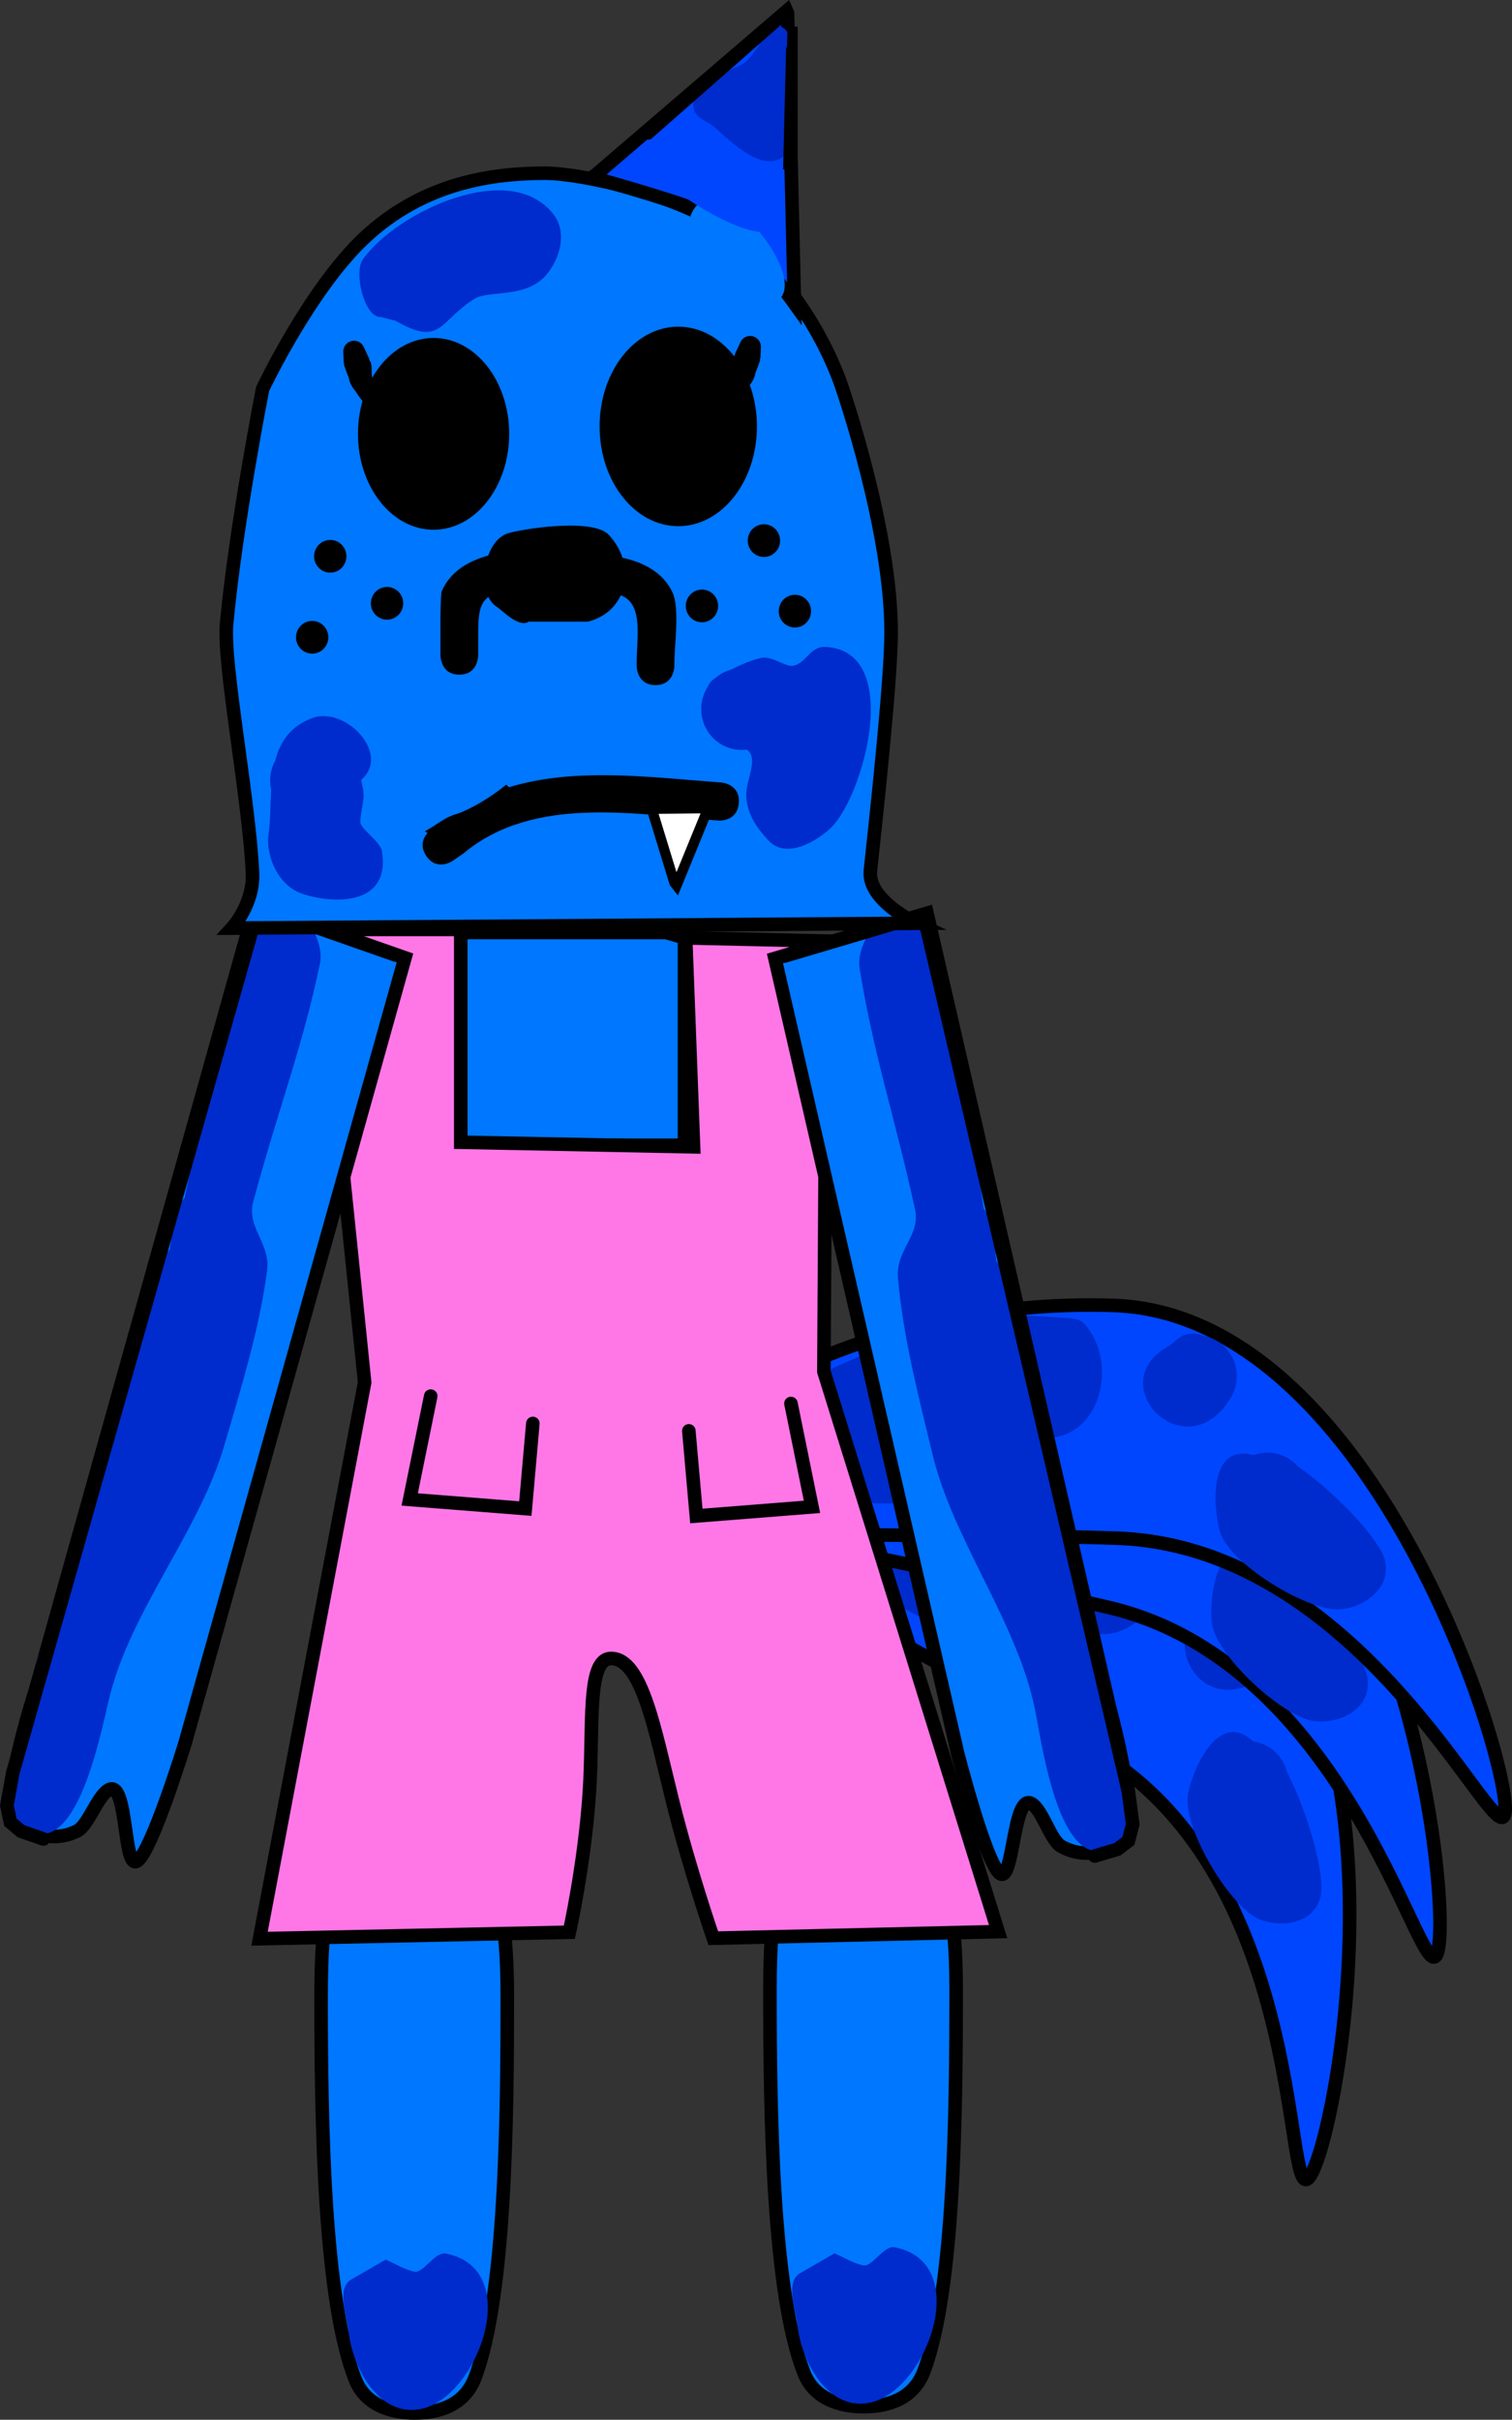<svg version="1.1" xmlns="http://www.w3.org/2000/svg" xmlns:xlink="http://www.w3.org/1999/xlink" width="223.059" height="356.771" viewBox="0,0,223.059,356.771"><rect x="0" y="0" width="223.059" height="356.771" fill="#333333" stroke="none"/><g transform="translate(-140.259,-0.199)"><g data-paper-data="{&quot;isPaintingLayer&quot;:true}" fill-rule="nonzero" stroke-linejoin="miter" stroke-miterlimit="10" stroke-dasharray="" stroke-dashoffset="0" style="mix-blend-mode: normal"><g stroke-linecap="butt"><path d="M215.101,294.564c0,17.947 -0.227,44.093 -4.748,56.16c-1.84,4.91 -6.794,5.245 -8.988,5.245c-2.075,0 -6.923,-0.464 -8.687,-4.912c-4.684,-11.811 -5.05,-38.151 -5.05,-56.494c0,-25.249 5.485,-20.618 13.072,-20.618c7.587,0 14.401,-4.631 14.401,20.618z" fill="#0077ff" stroke="#000000" stroke-width="2"/><path d="M197.155,333.357c1.41,0.594 2.736,1.46 4.23,1.781c1.312,0.282 3.031,-2.986 4.633,-2.678c11.54,2.222 4.945,20.749 -3.353,22.847c-6.411,1.621 -10.442,-6.101 -10.954,-11.282c-0.189,-1.907 -1.867,-6.443 0.309,-7.7z" fill="#002ccd" stroke="none" stroke-width="0.5"/></g><g stroke-linecap="butt"><path d="M281.317,293.638c0,17.947 -0.227,44.093 -4.748,56.16c-1.84,4.91 -6.794,5.245 -8.988,5.245c-2.075,0 -6.923,-0.464 -8.687,-4.912c-4.684,-11.811 -5.05,-38.151 -5.05,-56.494c0,-25.249 5.485,-20.618 13.072,-20.618c7.587,0 14.401,-4.631 14.401,20.618z" fill="#0077ff" stroke="#000000" stroke-width="2"/><path d="M263.371,332.431c1.41,0.594 2.736,1.46 4.23,1.781c1.312,0.282 3.031,-2.986 4.633,-2.678c11.54,2.222 4.945,20.749 -3.353,22.847c-6.411,1.621 -10.442,-6.101 -10.954,-11.282c-0.189,-1.907 -1.867,-6.443 0.309,-7.7z" fill="#002ccd" stroke="none" stroke-width="0.5"/></g><g stroke-linecap="butt"><g><path d="M317.12,227.664c32.658,18.944 20.973,85.346 16.578,93.097c-4.394,7.751 0.54,-43.647 -32.118,-62.592c-32.658,-18.944 -60.733,-30.703 -56.339,-38.454c4.394,-7.751 39.221,-10.996 71.878,7.948z" fill="#0046ff" stroke="#000000" stroke-width="2"/><path d="M298.485,241.343c-8.802,4.977 -21.11,-1.583 -29.3,-6.561c-2.818,-1.713 -7.874,-6.947 -4.989,-10.288c1.282,-1.484 3.74,-1.526 5.04,-2.993c1.219,-1.376 1.529,-3.612 3.822,-4.973c1.3,-0.772 5.957,-0.021 7.481,-0.029c4.591,-0.024 10.426,-1.573 14.756,0.88c4.873,2.76 9.798,5.438 14.535,8.432c0.868,0.549 1.947,1.154 2.214,2.153c1.959,7.31 -5.614,16.435 -13.212,12.027z" fill="#002ccd" stroke="none" stroke-width="0.5"/><path d="M335.089,279.761c-0.969,4.297 -6.343,4.841 -9.588,3.136c-4.139,-2.175 -10.995,-13.555 -9.949,-18.399c0.799,-3.701 4.498,-12.247 9.606,-7.536c0.735,0.103 1.463,0.347 2.147,0.744c1.471,0.853 2.446,2.245 2.822,3.789c2.881,5.477 5.703,14.981 4.962,18.267z" fill="#002ccd" stroke="none" stroke-width="0.5"/><path d="M322.791,249.214c-8.544,1.644 -11.584,-12.413 -1.104,-12.396c0.275,-0.068 0.555,-0.116 0.837,-0.144c1.731,-0.622 3.278,0.046 4.362,1.347c2.207,1.834 2.849,5.064 1.381,7.654c-0.641,1.13 -1.589,1.971 -2.676,2.477c-0.761,0.48 -1.688,0.849 -2.799,1.062z" fill="#002ccd" stroke="none" stroke-width="0.5"/></g><g><path d="M309.984,203.45c36.672,8.609 44.423,75.597 42.426,84.301c-1.997,8.704 -11.932,-41.949 -48.604,-50.558c-36.672,-8.609 -66.908,-11.675 -64.911,-20.378c1.997,-8.704 34.417,-21.974 71.089,-13.365z" fill="#0046ff" stroke="#000000" stroke-width="2"/><path d="M296.043,221.986c-7.009,7.334 -20.664,4.645 -29.925,2.268c-3.187,-0.818 -9.521,-4.354 -7.711,-8.395c0.804,-1.795 3.146,-2.552 3.972,-4.337c0.775,-1.673 0.434,-3.904 2.241,-5.877c1.024,-1.119 5.697,-1.758 7.155,-2.211c4.389,-1.362 9.534,-4.549 14.38,-3.464c5.453,1.221 10.933,2.348 16.322,3.832c0.988,0.272 2.193,0.537 2.735,1.416c3.96,6.427 -0.688,17.374 -9.22,15.372z" fill="#002ccd" stroke="none" stroke-width="0.5"/><path d="M342.048,248.089c0.298,4.398 -4.693,6.486 -8.286,5.801c-4.583,-0.875 -14.393,-9.77 -14.774,-14.714c-0.29,-3.777 0.814,-13.039 7.048,-10.019c0.733,-0.116 1.5,-0.095 2.268,0.085c1.652,0.388 2.983,1.436 3.783,2.804c4.321,4.404 9.733,12.68 9.961,16.042z" fill="#002ccd" stroke="none" stroke-width="0.5"/><path d="M321.56,222.43c-7.712,4.067 -14.632,-8.505 -4.593,-11.547c0.244,-0.145 0.498,-0.273 0.761,-0.382c1.48,-1.101 3.152,-0.912 4.561,0.017c2.636,1.112 4.172,4.017 3.505,6.925c-0.291,1.269 -0.959,2.351 -1.856,3.153c-0.592,0.682 -1.374,1.305 -2.377,1.834z" fill="#002ccd" stroke="none" stroke-width="0.5"/></g><g><path d="M304.53,192.672c37.627,1.251 58.075,65.447 57.784,74.377c-0.29,8.93 -19.749,-38.812 -57.375,-40.062c-37.627,-1.251 -67.876,1.673 -67.586,-7.257c0.29,-8.93 29.55,-28.308 67.176,-27.058z" fill="#0046ff" stroke="#000000" stroke-width="2"/><path d="M294.408,213.591c-5.47,8.57 -19.381,8.611 -28.922,8.096c-3.283,-0.177 -10.175,-2.403 -9.174,-6.722c0.445,-1.919 2.597,-3.121 3.065,-5.034c0.439,-1.794 -0.323,-3.915 1.071,-6.205c0.791,-1.298 5.252,-2.843 6.595,-3.572c4.044,-2.198 8.481,-6.333 13.443,-6.219c5.584,0.128 11.175,0.158 16.747,0.557c1.021,0.073 2.254,0.096 2.954,0.852c5.118,5.528 2.657,17.179 -6.097,16.888z" fill="#002ccd" stroke="none" stroke-width="0.5"/><path d="M344.545,230.172c1.135,4.256 -3.36,7.284 -7.016,7.316c-4.664,0.041 -15.994,-6.761 -17.314,-11.536c-1.009,-3.649 -1.702,-12.951 4.993,-11.211c0.697,-0.258 1.454,-0.387 2.241,-0.361c1.695,0.056 3.201,0.823 4.249,2.009c5.083,3.473 11.98,10.53 12.848,13.784z" fill="#002ccd" stroke="none" stroke-width="0.5"/><path d="M319.526,209.02c-6.786,5.503 -15.985,-5.473 -6.72,-10.427c0.211,-0.19 0.436,-0.365 0.673,-0.524c1.241,-1.37 2.917,-1.513 4.477,-0.878c2.799,0.574 4.863,3.122 4.766,6.106c-0.042,1.302 -0.49,2.494 -1.216,3.457c-0.45,0.785 -1.098,1.55 -1.98,2.266z" fill="#002ccd" stroke="none" stroke-width="0.5"/></g></g><path d="M207.125,169.063v-31.375h34.12v31.375z" fill="#0077ff" stroke="#000000" stroke-width="2" stroke-linecap="butt"/><path d="M194.053,204.024l-6.868,-66.784h21.048v31.375l34.342,0.672l-1.16,-30.752l-0.208,-0.061l20.973,0.481l-0.378,63.467l25.707,82.576l-42.021,0.973c0,0 -3.437,-9.945 -5.945,-19.948c-2.664,-10.623 -4.537,-21.341 -9.154,-21.297c-3.642,0.035 -2.546,10.142 -3.185,19.755c-0.698,10.511 -2.951,20.606 -2.951,20.606l-45.708,0.959z" fill="#ff77e7" stroke="#000000" stroke-width="2" stroke-linecap="butt"/><path d="M218.867,210.075l-1.108,12.55l-17.06,-1.345l3.102,-15.239" fill="none" stroke="#000000" stroke-width="2" stroke-linecap="round"/><path d="M256.946,207.132l3.102,15.239l-17.06,1.345l-1.108,-12.55" data-paper-data="{&quot;index&quot;:null}" fill="none" stroke="#000000" stroke-width="2" stroke-linecap="round"/><g><path d="M305.623,272.277c-1.342,0.399 -5.07,2.28 -8.825,0.134c-1.537,-0.878 -2.734,-5.259 -4.313,-6.261c-2.784,-1.767 -2.672,11.692 -4.688,10.293c-2.095,-1.455 -6.263,-17.734 -6.263,-17.734l-26.954,-117.202l22.437,-6.663l26.954,117.202c0,0 5.245,19.165 1.652,20.232z" fill="#0077ff" stroke="#000000" stroke-width="2" stroke-linecap="butt"/><path d="M303.94,247.899c0.033,0.031 1.012,8.56 1.065,8.787c1.137,4.807 6.541,13.281 -1.565,16.202c-6.755,2.434 -9.338,-14.46 -10.341,-19.879c-0.139,-0.752 -0.301,-1.5 -0.484,-2.245c-0.065,-0.189 -0.12,-0.383 -0.166,-0.583c-0.023,-0.102 -0.044,-0.204 -0.062,-0.306c-3.245,-12.115 -11.707,-23.328 -14.593,-35.375c-2.06,-8.599 -4.289,-17.045 -5.062,-25.844c-0.368,-4.189 3.369,-6.262 2.515,-10.159c-3.042,-13.869 -6.139,-22.863 -8.185,-35.588c-0.433,-2.694 1.883,-7.365 5.043,-7.615c6.949,-0.549 6.655,10.741 7.965,16.089c3.047,12.436 3.963,18.516 5.318,27.046c1.498,1.779 1.519,4.898 1.831,7.631c0.439,0.705 0.903,1.413 1.083,2.155c1.535,6.316 2.592,11.443 3.903,16.969c3.047,12.848 5.605,29.944 11.491,41.656z" fill="#002ccd" stroke="none" stroke-width="0.5" stroke-linecap="butt"/><path d="M255.951,141.174l20.571,-6.108l30.204,129.256l0.637,4.846l-0.63,2.453l-1.626,1.238l-3.354,0.996" fill="none" stroke="#000000" stroke-width="2" stroke-linecap="round"/></g><g><path d="M145.47,249.454l32.438,-115.771l22.099,7.735l-32.438,115.771c0,0 -4.929,16.061 -7.09,17.413c-2.079,1.301 -1.335,-12.138 -4.199,-10.507c-1.625,0.925 -3.027,5.243 -4.603,6.046c-3.852,1.963 -7.487,-0.096 -8.809,-0.559c-3.539,-1.239 2.602,-20.129 2.602,-20.129z" fill="#0077ff" stroke="#000000" stroke-width="2" stroke-linecap="butt"/><path d="M145.99,244.269c6.43,-11.415 9.79,-28.368 13.438,-41.055c1.569,-5.457 2.866,-10.527 4.697,-16.762c0.215,-0.732 0.711,-1.417 1.183,-2.1c0.44,-2.715 0.608,-5.829 2.188,-7.535c1.755,-8.456 2.956,-14.484 6.584,-26.76c1.56,-5.278 1.798,-16.57 8.713,-15.687c3.145,0.402 5.239,5.179 4.679,7.849c-2.642,12.612 -6.159,21.446 -9.85,35.153c-1.037,3.852 2.599,6.102 2.034,10.269c-1.186,8.751 -3.81,17.081 -6.272,25.571c-3.45,11.894 -12.429,22.687 -16.241,34.632c-0.023,0.101 -0.048,0.202 -0.076,0.303c-0.055,0.198 -0.12,0.389 -0.194,0.575c-0.218,0.735 -0.415,1.475 -0.589,2.219c-1.257,5.365 -4.632,22.115 -11.264,19.359c-7.959,-3.308 -2.163,-11.512 -0.801,-16.259c0.064,-0.224 1.443,-8.696 1.478,-8.726z" fill="#002ccd" stroke="none" stroke-width="0.5" stroke-linecap="butt"/><path d="M146.661,271.346l-3.303,-1.156l-1.566,-1.315l-0.514,-2.481l0.864,-4.81l36.252,-127.655l20.26,7.092" fill="none" stroke="#000000" stroke-width="2" stroke-linecap="round"/></g><path d="M174.475,137.04c0,0 3.256,-3.527 3.034,-8.166c-0.524,-10.995 -4.372,-30.787 -3.821,-36.698c1.34,-14.372 5.311,-34.631 5.311,-34.631c0,0 6.915,-14.645 14.961,-22.222c8.807,-8.293 19.115,-9.582 26.718,-9.582c5.358,0 20.39,3.218 27.864,9.003c11.974,9.266 16.008,22.801 16.008,22.801c0,0 7.175,20.732 7.175,35.888c0,6.702 -2.022,25.581 -3.058,35.125c-0.477,4.399 6.79,7.773 6.79,7.773z" fill="#0077ff" stroke="#000000" stroke-width="2" stroke-linecap="butt"/><path d="M186.596,82.219c0,-1.332 1.067,-2.412 2.384,-2.412c1.317,0 2.384,1.08 2.384,2.412c0,1.332 -1.067,2.412 -2.384,2.412c-1.317,0 -2.384,-1.08 -2.384,-2.412z" fill="#000000" stroke="none" stroke-width="0.5" stroke-linecap="butt"/><path d="M183.93,94.16c0,-1.332 1.067,-2.412 2.384,-2.412c1.317,0 2.384,1.08 2.384,2.412c0,1.332 -1.067,2.412 -2.384,2.412c-1.317,0 -2.384,-1.08 -2.384,-2.412z" fill="#000000" stroke="none" stroke-width="0.5" stroke-linecap="butt"/><path d="M194.974,89.153c0,-1.332 1.067,-2.412 2.384,-2.412c1.317,0 2.384,1.08 2.384,2.412c0,1.332 -1.067,2.412 -2.384,2.412c-1.317,0 -2.384,-1.08 -2.384,-2.412z" fill="#000000" stroke="none" stroke-width="0.5" stroke-linecap="butt"/><path d="M250.573,79.908c0,-1.332 1.067,-2.412 2.384,-2.412c1.317,0 2.384,1.08 2.384,2.412c0,1.332 -1.067,2.412 -2.384,2.412c-1.317,0 -2.384,-1.08 -2.384,-2.412z" fill="#000000" stroke="none" stroke-width="0.5" stroke-linecap="butt"/><path d="M241.433,89.538c0,-1.332 1.067,-2.412 2.384,-2.412c1.317,0 2.384,1.08 2.384,2.412c0,1.332 -1.067,2.412 -2.384,2.412c-1.317,0 -2.384,-1.08 -2.384,-2.412z" fill="#000000" stroke="none" stroke-width="0.5" stroke-linecap="butt"/><path d="M255.143,90.308c0,-1.332 1.067,-2.412 2.384,-2.412c1.317,0 2.384,1.08 2.384,2.412c0,1.332 -1.067,2.412 -2.384,2.412c-1.317,0 -2.384,-1.08 -2.384,-2.412z" fill="#000000" stroke="none" stroke-width="0.5" stroke-linecap="butt"/><path d="M236.963,101.211c-2.781,0 -2.781,-2.813 -2.781,-2.813v-0.385c0,-3.799 1.045,-8.819 -2.352,-10.037c-0.839,1.821 -2.472,3.282 -4.84,3.881h-8.735c-1.461,0.985 -3.979,-1.747 -4.66,-2.158c-0.554,-0.334 -0.98,-0.855 -1.284,-1.492c-1.49,1.107 -1.508,3 -1.508,6.34v2.311c0,0 0,2.813 -2.781,2.813c-2.781,0 -2.781,-2.813 -2.781,-2.813v-2.311c0,-1.069 -0.052,-6.651 0.212,-7.24c1.314,-2.932 3.989,-4.395 6.828,-5.199c0.599,-1.634 1.667,-2.974 3.142,-3.347c3.147,-0.796 12.426,-2.059 14.631,0.283c0.973,1.033 1.648,2.199 2.036,3.398c2.987,0.622 6.02,2.139 7.392,5.133c1.074,2.343 0.263,7.789 0.263,10.438v0.385c0,0 0,2.813 -2.781,2.813z" fill="#000000" stroke="none" stroke-width="0.5" stroke-linecap="butt"/><path d="M201.943,122.124c-1.017,-4.043 -3.8,-14.196 2.595,-15.945c1.695,-0.464 3.092,1.706 4.511,2.753c2.934,2.166 3.718,4.98 6.29,7.339c9.917,-3.018 21.112,-1.432 31.34,-0.699c0,0 2.774,0.2 2.577,3.006c-0.197,2.806 -2.972,2.607 -2.972,2.607c-12.229,-0.884 -27.272,-3.839 -37.662,4.852l-1.627,1.117c0,0 -2.311,1.565 -3.859,-0.772c-1.012,-1.529 -0.374,-2.727 0.189,-3.374zM206.533,114.851c0.208,1.743 0.288,3.527 0.657,5.271c0.045,-0.031 0.091,-0.061 0.136,-0.092l-0.005,-0.806c0,0 0.34,0.089 0.746,0.326c0.554,-0.347 1.115,-0.671 1.682,-0.975c-1.114,-1.173 -2.256,-2.471 -3.217,-3.725z" fill="#000000" stroke="none" stroke-width="0.5" stroke-linecap="butt"/><path d="M215.376,64.166c0,7.809 -4.994,14.139 -11.154,14.139c-6.16,0 -11.154,-6.33 -11.154,-14.139c0,-7.809 4.994,-14.139 11.154,-14.139c6.16,0 11.154,6.33 11.154,14.139z" fill="#000000" stroke="none" stroke-width="0" stroke-linecap="butt"/><path d="M205.861,63.356c-1.505,0.515 -2.015,-1.007 -2.015,-1.007l0.098,0.142c-0.23,-0.363 -0.531,-0.723 -0.846,-1.08c-4.852,1.304 -8.103,0.232 -10.36,-3.493c-0.56,-0.632 -0.935,-1.341 -1.026,-2.031c-0.251,-0.593 -0.488,-1.231 -0.711,-1.914l0.072,-0.227l-0.098,0.005l-0.076,-1.594c-0.05,-0.712 0.377,-1.396 1.076,-1.636c0.781,-0.268 1.625,0.115 1.958,0.86l0.841,1.821l-0.058,0.028c0.054,0.079 0.105,0.159 0.155,0.241c0.334,0.554 0.127,1.588 0.299,2.389c0.164,0.308 0.332,0.59 0.506,0.846c0.139,0.097 0.312,0.171 0.527,0.215c0.625,0.127 1.889,-0.117 3.072,-0.378c0.028,-0.011 0.057,-0.022 0.086,-0.032c0.143,-0.049 0.289,-0.076 0.432,-0.083c0.782,-0.176 1.475,-0.334 1.847,-0.36l0.12,0.731c1.058,-0.01 1.864,0.33 2.641,1.044c0.437,0.065 0.932,0.319 1.185,1.073c0.052,0.156 0.083,0.302 0.097,0.438c0.296,0.414 0.604,0.88 0.936,1.4l0.24,0.566c0,0 0.51,1.523 -0.996,2.038z" fill="#000000" stroke="none" stroke-width="0.5" stroke-linecap="butt"/><path d="M240.322,48.364c6.409,0 11.604,6.585 11.604,14.709c0,8.123 -5.195,14.709 -11.604,14.709c-6.409,0 -11.604,-6.585 -11.604,-14.709c0,-8.123 5.195,-14.709 11.604,-14.709z" fill="#000000" stroke="none" stroke-width="0" stroke-linecap="butt"/><path d="M236.553,60.616l0.24,-0.566c0.331,-0.52 0.639,-0.986 0.936,-1.4c0.014,-0.136 0.045,-0.281 0.097,-0.438c0.252,-0.753 0.748,-1.008 1.184,-1.073c0.777,-0.715 1.584,-1.054 2.641,-1.044l0.12,-0.731c0.372,0.026 1.065,0.184 1.847,0.36c0.144,0.007 0.289,0.034 0.432,0.083c0.029,0.01 0.058,0.021 0.086,0.032c1.182,0.26 2.447,0.505 3.072,0.378c0.215,-0.044 0.388,-0.117 0.527,-0.215c0.174,-0.256 0.342,-0.538 0.506,-0.846c0.172,-0.8 -0.036,-1.835 0.299,-2.389c0.049,-0.082 0.101,-0.162 0.155,-0.241l-0.058,-0.028l0.841,-1.821c0.332,-0.745 1.176,-1.127 1.958,-0.86c0.7,0.24 1.126,0.924 1.076,1.636l-0.076,1.594l-0.098,-0.005l0.072,0.227c-0.223,0.683 -0.459,1.321 -0.711,1.914c-0.091,0.69 -0.466,1.4 -1.026,2.031c-2.257,3.725 -5.508,4.797 -10.36,3.493c-0.315,0.357 -0.616,0.717 -0.846,1.08l0.098,-0.142c0,0 -0.51,1.523 -2.015,1.007c-1.505,-0.515 -0.996,-2.038 -0.996,-2.038z" fill="#000000" stroke="none" stroke-width="0.5" stroke-linecap="butt"/><path d="M227.674,26.383l28.634,-24.552l0.129,0.289l1.019,42.811c0,0 -8.143,-11.421 -13.471,-13.463c-5.875,-2.252 -16.311,-5.085 -16.311,-5.085z" fill="#0046ff" stroke="#000000" stroke-width="2" stroke-linecap="butt"/><path d="M256.805,13.809c-0.136,0.545 -0.229,1.065 -0.234,1.516c-0.023,2.079 1.092,3.143 0.854,5.476c-2.511,6.737 -8.482,1.158 -11.703,-1.815c-0.965,-0.891 -2.738,-1.215 -3.115,-2.739c-0.246,-0.992 0.173,-2.104 0.678,-2.99c1.132,-1.985 4.634,-2.499 6.435,-3.56c1.608,-0.947 2.833,-3.571 4.041,-5.037c0,0 1.017,-1.235 2.238,-0.206c0.217,0.183 0.364,0.373 0.458,0.561c-0.107,2.888 0.183,5.865 0.495,8.299c-0.044,0.164 -0.094,0.329 -0.146,0.495z" fill="#002ccd" stroke="none" stroke-width="0.5" stroke-linecap="butt"/><path d="M256.975,7.481l-0.443,17.705l0.665,-21.066v21.739" fill="none" stroke="#000000" stroke-width="1.5" stroke-linecap="round"/><path d="M256.089,2.327l-20.162,17.705" fill="none" stroke="#000000" stroke-width="1.5" stroke-linecap="round"/><path d="M193.699,115.95c0.535,2.164 -0.194,3.225 -0.285,5.408c-0.044,1.059 2.964,2.858 3.205,4.381c1.243,7.85 -6.803,7.871 -11.75,6.243c-3.506,-1.154 -5.475,-5.519 -4.981,-8.887c0.278,-1.897 0.236,-4.187 0.374,-6.487c-0.095,-0.428 -0.146,-0.873 -0.146,-1.331c0,-1.055 0.268,-2.047 0.739,-2.91c0.703,-2.716 2.184,-5.068 5.436,-6.292c4.852,-1.827 11.736,5.232 7.243,9.127z" fill="#002ccd" stroke="none" stroke-width="0.5" stroke-linecap="butt"/><path d="M252.474,97.218c1.651,-0.417 3.608,1.353 4.784,1.142c1.944,-0.348 2.472,-2.914 4.813,-2.782c11.518,0.647 5.567,22.051 0.788,26.655c-2.004,1.931 -6.551,4.739 -9.216,1.909c-1.773,-1.883 -3.18,-3.968 -3.293,-6.624c-0.096,-2.264 1.917,-5.482 0.093,-6.796c-0.255,0.034 -0.515,0.051 -0.779,0.051c-0.227,0 -0.451,-0.013 -0.672,-0.038c-2.975,-0.338 -5.288,-2.891 -5.288,-5.991c0,-1.213 0.354,-2.343 0.964,-3.289c0.222,-0.498 0.528,-0.918 0.999,-1.183c0.695,-0.636 1.539,-1.108 2.472,-1.357c1.379,-0.713 2.719,-1.288 4.334,-1.697z" fill="#002ccd" stroke="none" stroke-width="0.5" stroke-linecap="butt"/><path d="M196.383,46.931c-2.282,0.128 -4.038,-6.466 -2.565,-8.53c4.94,-6.921 21.818,-14.96 28.165,-6.499c1.987,2.649 0.862,6.465 -1.104,8.793c-3.021,3.578 -8.437,2.223 -10.611,3.559c-5.253,3.228 -4.85,7.168 -11.636,3.246z" fill="#002ccd" stroke="none" stroke-width="0.5" stroke-linecap="butt"/><path d="M241.703,33.708c2.078,-12.952 20.362,9.113 12.279,11.297c-2.02,0.546 -3.537,0.131 -4.798,-1.618c-0.764,-1.06 -0.967,-4.04 -2.061,-3.337c-0.059,0.038 -0.116,0.077 -0.171,0.117c-0.574,1.221 -1.805,2.066 -3.231,2.066c-1.975,0 -3.576,-1.619 -3.576,-3.617c0,-0.698 0.196,-1.35 0.534,-1.903c0.383,-0.966 0.848,-1.903 1.025,-3.004z" fill="#0077ff" stroke="none" stroke-width="0.5" stroke-linecap="butt"/><path d="M255.428,32.048c-0.379,6.902 -15.659,-3.383 -16.296,-4.511c-1.054,-0.629 -1.761,-1.79 -1.761,-3.117c0,-1.998 1.601,-3.617 3.576,-3.617c0.886,0 1.697,0.326 2.322,0.866c5.569,0.486 12.402,5.959 12.159,10.38z" fill="#0046ff" stroke="none" stroke-width="0.5" stroke-linecap="butt"/><path d="M206.944,120.471c-1.902,0.476 -5.66,4.62 -8.145,2.393c-1.306,-1.17 -2.935,-2.626 -2.916,-4.381c0.025,-2.252 5.349,-13.165 6.759,-13.802c0.324,-0.146 0.793,-0.241 1.37,-0.286c0.596,-0.237 1.245,-0.367 1.925,-0.367c0.922,0 1.788,0.239 2.539,0.66c5.011,0.81 11.073,3.083 10.457,6.17c-0.675,3.382 -8.237,8.617 -11.951,9.547z" fill="#0077ff" stroke="none" stroke-width="0.5" stroke-linecap="butt"/><path d="M239.754,130.366l-3.346,-10.915l8.325,-0.089l-4.669,11.394z" fill="#ffffff" stroke="#000000" stroke-width="1.5" stroke-linecap="butt"/></g></g></svg>